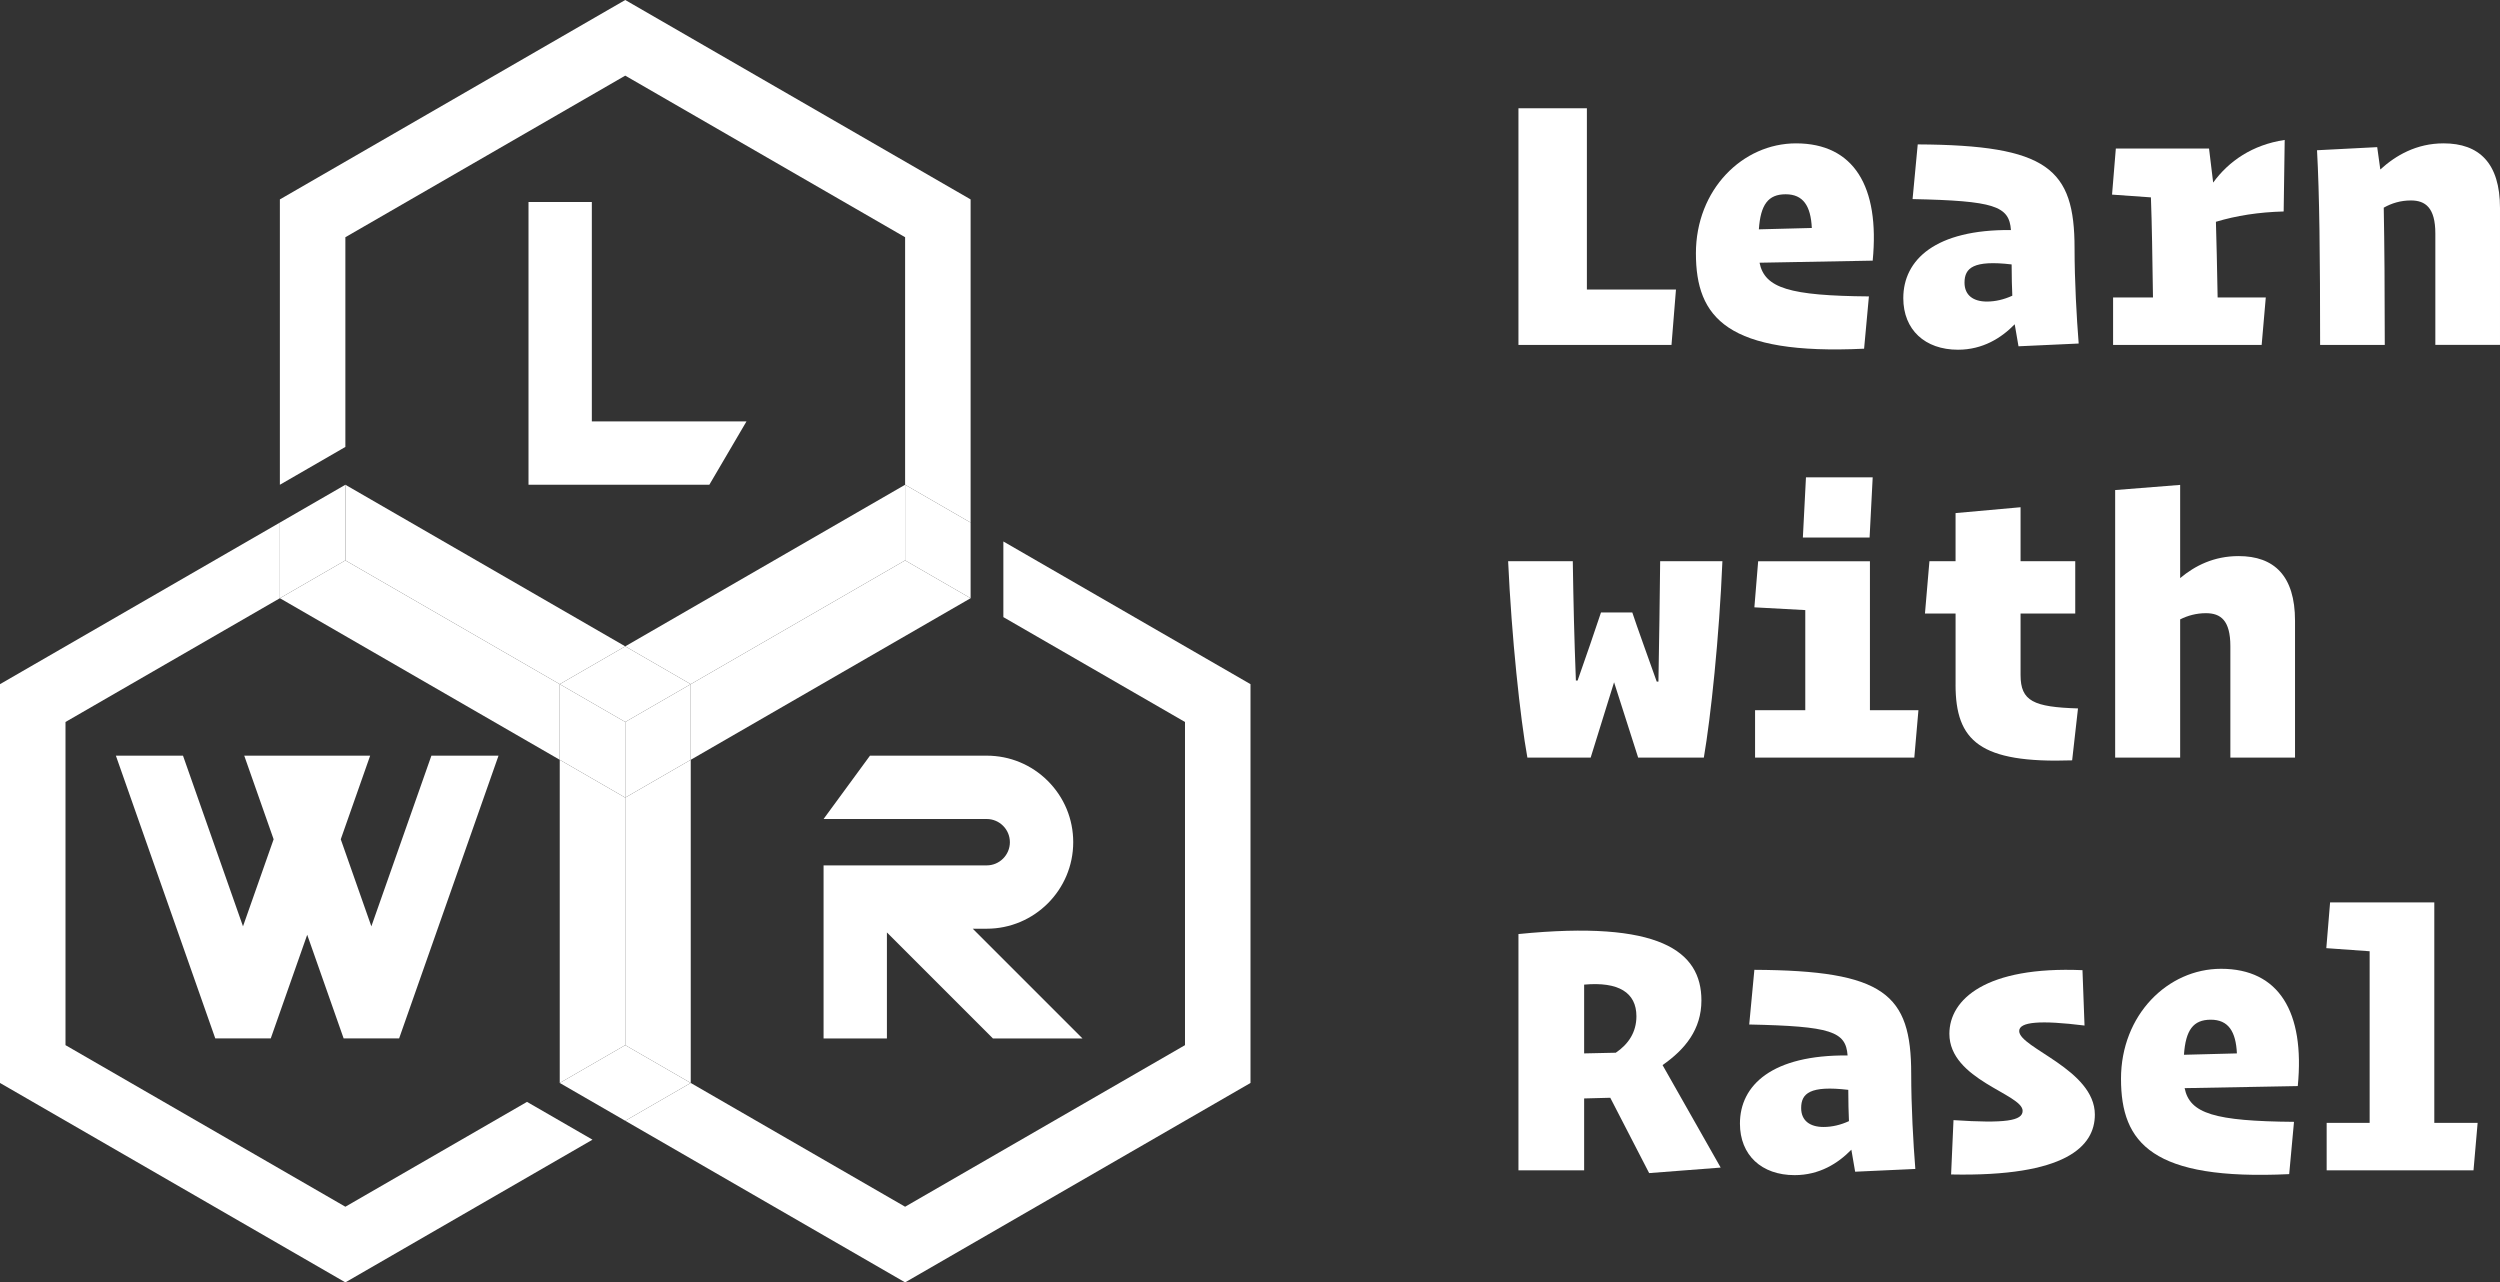 <?xml version="1.0" encoding="UTF-8"?>
<svg id="learn-with-rasel" xmlns="http://www.w3.org/2000/svg" viewBox="0 0 1896.95 973.04">
  <rect x="0" y="0" width="1896.95" height="973.04" fill="#333333" stroke="none"/>
  <defs>
    <style>
      .cls-1 {
        fill: #fff;
      }

      .cls-2 {
        fill: #fff;
      }

      .cls-3 {
        fill: #fff;
      }
    </style>
  </defs>
  <g id="text">
    <g id="rasel">
      <path class="cls-3" d="M1765.42,888.02v-36.01h32.62v-130.22l-32.88-2.35,2.87-34.71h79.07v167.28h32.88l-3.13,36.01h-111.43Z"/>
      <path class="cls-3" d="M1609.37,818.61c0-48.54,35.49-83.51,75.94-83.51,43.84,0,63.68,32.62,58.2,88.99l-85.86,1.57c3.91,19.31,22.7,25.05,82.99,25.57l-3.65,39.67c-103.86,4.96-127.61-23.49-127.61-72.29Zm47.76-18.27c12.53-.26,28.44-.78,40.19-1.04-.78-16.7-6.52-25.57-19.83-25.57s-19.05,7.83-20.35,26.62Z"/>
      <path class="cls-3" d="M1581.7,778.16c-33.66-4.18-49.58-2.87-49.58,4.18,0,12.79,57.41,29.23,57.41,63.41,0,24.01-21.92,47.23-109.08,45.41l1.83-41.23c39.41,2.61,52.45,.52,52.45-7.05,0-12.79-55.58-23.49-55.58-58.46,0-26.1,27.66-51.41,100.99-48.28l1.56,42.02Z"/>
      <path class="cls-3" d="M1404.78,872.36c-10.18,10.44-24.27,19.31-43.06,19.31-25.05,0-41.49-15.14-41.49-39.14,0-29.23,24.53-52.19,81.68-51.67-1.31-18.27-12.53-22.18-74.64-23.49l3.91-41.49c98.64,.52,119,18.27,119,78.81,0,24.79,1.57,52.72,3.13,72.29l-45.67,2.09-2.87-16.7Zm-1.83-21.66c-.26-6.26-.52-14.09-.52-23.75-28.97-3.39-35.75,2.61-35.75,13.83,0,9.66,6.79,14.35,16.96,14.35,6.52,0,13.05-1.56,19.31-4.44Z"/>
      <path class="cls-3" d="M1221.84,832.96l-19.83,.52v54.54h-49.84v-179.28c106.99-10.7,138.83,12.79,138.83,50.37,0,21.92-12.26,37.06-29.49,49.06l44.1,77.77-54.28,4.18-29.49-57.15Zm-19.83-33.66l24.01-.52c9.66-6.52,15.66-15.66,15.66-27.66,0-18.01-13.57-26.36-39.67-24.01v52.19Z"/>
    </g>
    <g id="with">
      <path class="cls-3" d="M1654.26,469.96v104.91h-49.32v-203.03l49.32-3.91v70.72c11.22-9.39,25.57-16.7,44.36-16.7,26.88,0,42.8,14.87,42.8,49.06v103.86h-49.06v-84.55c0-19.57-7.31-25.05-18.53-25.05-7.31,0-13.83,1.83-19.57,4.7Z"/>
      <path class="cls-3" d="M1483.85,519.54v-54.02h-23.23l3.39-39.67h19.83v-36.53l49.32-4.44v40.97h41.49v39.67h-41.49v46.71c0,19.83,9.92,24.27,43.58,25.31l-4.44,39.4c-69.94,2.35-88.47-14.61-88.47-57.41Z"/>
      <path class="cls-3" d="M1331.71,574.87v-36.01h38.1v-75.94l-38.62-2.09,2.87-34.97h84.81v113h36.8l-3.13,36.01h-120.83Zm36.27-167.02l2.35-45.67h50.63l-2.35,45.67h-50.63Z"/>
      <path class="cls-3" d="M1224.72,517.71l-17.75,57.15h-48.02c-5.48-30.27-12-91.6-14.61-149.01h49.06c.52,32.88,1.04,56.11,2.35,90.55h1.3c4.44-12.53,14.88-42.8,17.75-51.67h23.75c2.87,8.87,14.09,39.93,18.53,52.45h1.3c.52-34.71,1.04-58.19,1.31-91.34h47.23c-2.35,57.41-8.87,118.74-14.09,149.01h-49.84l-18.27-57.15Z"/>
    </g>
    <g id="learn">
      <path class="cls-3" d="M1808.74,157.59c.52,27.4,.78,64.2,.78,104.12h-49.06c0-67.33-.52-114.82-2.35-147.71l45.67-2.35,2.35,16.96c11.74-10.7,27.4-19.83,48.02-19.83,26.88,0,42.8,14.87,42.8,49.06v103.86h-49.06v-84.55c0-19.57-7.57-25.05-18.53-25.05-7.83,0-14.61,2.09-20.62,5.48Z"/>
      <path class="cls-3" d="M1603.37,261.71v-36.01h30.27c-.52-32.62-.78-54.8-1.57-75.94l-29.49-2.09,2.87-34.97h70.72l3.13,25.84c11.74-16.18,29.75-28.71,54.28-32.36l-.78,54.28c-19.05,.52-35.75,3.13-51.41,7.83,.52,15.66,.78,31.84,1.3,57.41h36.54l-3.13,36.01h-112.74Z"/>
      <path class="cls-3" d="M1528.73,246.05c-10.18,10.44-24.27,19.31-43.06,19.31-25.05,0-41.49-15.14-41.49-39.14,0-29.23,24.53-52.19,81.68-51.67-1.31-18.27-12.53-22.18-74.64-23.49l3.91-41.49c98.64,.52,119,18.27,119,78.81,0,24.79,1.57,52.71,3.13,72.29l-45.67,2.09-2.87-16.7Zm-1.83-21.66c-.26-6.26-.52-14.09-.52-23.75-28.97-3.39-35.75,2.61-35.75,13.83,0,9.66,6.79,14.35,16.96,14.35,6.52,0,13.05-1.57,19.31-4.44Z"/>
      <path class="cls-3" d="M1286.82,192.29c0-48.54,35.49-83.51,75.94-83.51,43.84,0,63.68,32.62,58.2,88.99l-85.86,1.57c3.91,19.31,22.7,25.05,82.99,25.57l-3.65,39.67c-103.86,4.96-127.61-23.49-127.61-72.29Zm47.76-18.27c12.53-.26,28.44-.78,40.19-1.04-.78-16.7-6.52-25.57-19.83-25.57s-19.05,7.83-20.35,26.62Z"/>
      <path class="cls-3" d="M1152.17,261.71V82.17h51.93V219.7h67.59l-3.39,42.02h-116.13Z"/>
    </g>
  </g>
  <g id="icon">
    <path id="r" class="cls-2" d="M738.12,704.69h10.57c36.2,0,65.65-29.45,65.65-65.65,0-17.54-6.83-34.03-19.23-46.43-12.4-12.4-28.89-19.23-46.43-19.23h-88.55l-35.22,48.06h123.77c9.7,0,17.6,7.89,17.6,17.6s-7.89,17.6-17.6,17.6h-123.77v131.31h48.06v-80.43l80.43,80.43h67.96l-83.25-83.25Z"/>
    <polygon id="w" class="cls-2" points="327.34 573.38 281.78 702.89 258.56 636.84 280.87 573.38 236.25 573.38 229.94 573.38 185.32 573.38 207.62 636.83 184.38 702.89 138.85 573.38 87.92 573.38 163.35 787.94 205.44 787.94 233.1 709.28 260.75 787.94 302.84 787.94 378.27 573.38 327.34 573.38"/>
    <polygon id="l" class="cls-2" points="449.07 319.77 449.07 153.26 401.02 153.26 401.02 367.82 538.23 367.82 566.41 319.77 449.07 319.77"/>
    <g>
      <polygon class="cls-1" points="474.42 793.04 474.42 605.21 474.42 605.21 474.42 793.04 424.73 821.73 474.42 850.42 524.12 821.73 474.42 793.04"/>
      <polygon class="cls-1" points="262.06 915.64 49.7 793.04 49.7 547.82 212.36 453.91 212.36 453.91 212.36 396.52 0 519.13 0 821.73 262.06 973.04 449.57 864.77 399.88 836.08 262.06 915.64"/>
      <polygon class="cls-1" points="424.72 821.73 424.73 821.73 474.42 793.04 474.42 605.21 424.72 576.52 424.72 821.73"/>
      <polygon class="cls-2" points="524.12 576.52 474.42 605.21 474.42 605.21 474.42 793.04 524.12 821.73 524.12 821.73 524.12 576.52"/>
      <polygon class="cls-1" points="212.36 453.91 262.06 425.22 424.72 519.13 424.72 519.13 262.06 425.21 262.06 367.82 262.06 367.82 212.36 396.52 212.36 453.91 212.36 453.91"/>
      <polygon class="cls-1" points="474.42 0 212.36 151.31 212.36 367.83 262.06 339.13 262.06 180 474.42 57.39 686.78 180 686.78 367.82 736.48 396.52 736.48 151.31 474.42 0"/>
      <polygon class="cls-2" points="424.72 519.13 424.72 519.13 262.06 425.22 212.36 453.91 424.72 576.52 424.72 519.13"/>
      <polygon class="cls-1" points="686.78 425.21 524.12 519.13 524.12 519.13 686.78 425.22 736.48 453.91 736.48 453.91 736.48 396.52 686.78 367.82 686.78 425.21"/>
      <polygon class="cls-1" points="761.33 410.86 761.33 468.26 899.15 547.82 899.15 793.04 686.78 915.64 524.12 821.73 474.42 850.42 686.78 973.04 948.85 821.73 948.85 519.13 761.33 410.86"/>
      <polygon class="cls-1" points="524.12 519.13 524.12 519.13 474.42 547.82 424.72 519.13 424.72 519.13 474.42 547.82 474.42 605.21 474.42 605.21 474.42 547.82 524.12 519.13"/>
      <polygon class="cls-1" points="424.72 519.13 424.72 519.13 424.72 576.52 474.42 605.21 474.42 547.82 424.72 519.13"/>
      <polygon class="cls-1" points="524.12 519.13 524.12 519.13 524.12 576.52 736.48 453.91 686.78 425.22 524.12 519.13"/>
      <polygon class="cls-1" points="524.12 576.52 524.12 519.13 524.12 519.13 474.42 547.82 474.42 605.21 474.42 605.21 524.12 576.52"/>
      <polygon class="cls-1" points="262.06 367.82 262.06 425.21 424.72 519.13 474.42 490.43 262.06 367.82"/>
      <polygon class="cls-2" points="474.42 490.43 524.12 519.13 686.78 425.21 686.78 367.82 686.78 367.82 474.42 490.43"/>
      <polygon class="cls-1" points="524.12 519.13 474.42 490.43 424.72 519.13 474.42 547.82 524.12 519.13"/>
    </g>
  </g>
</svg>
